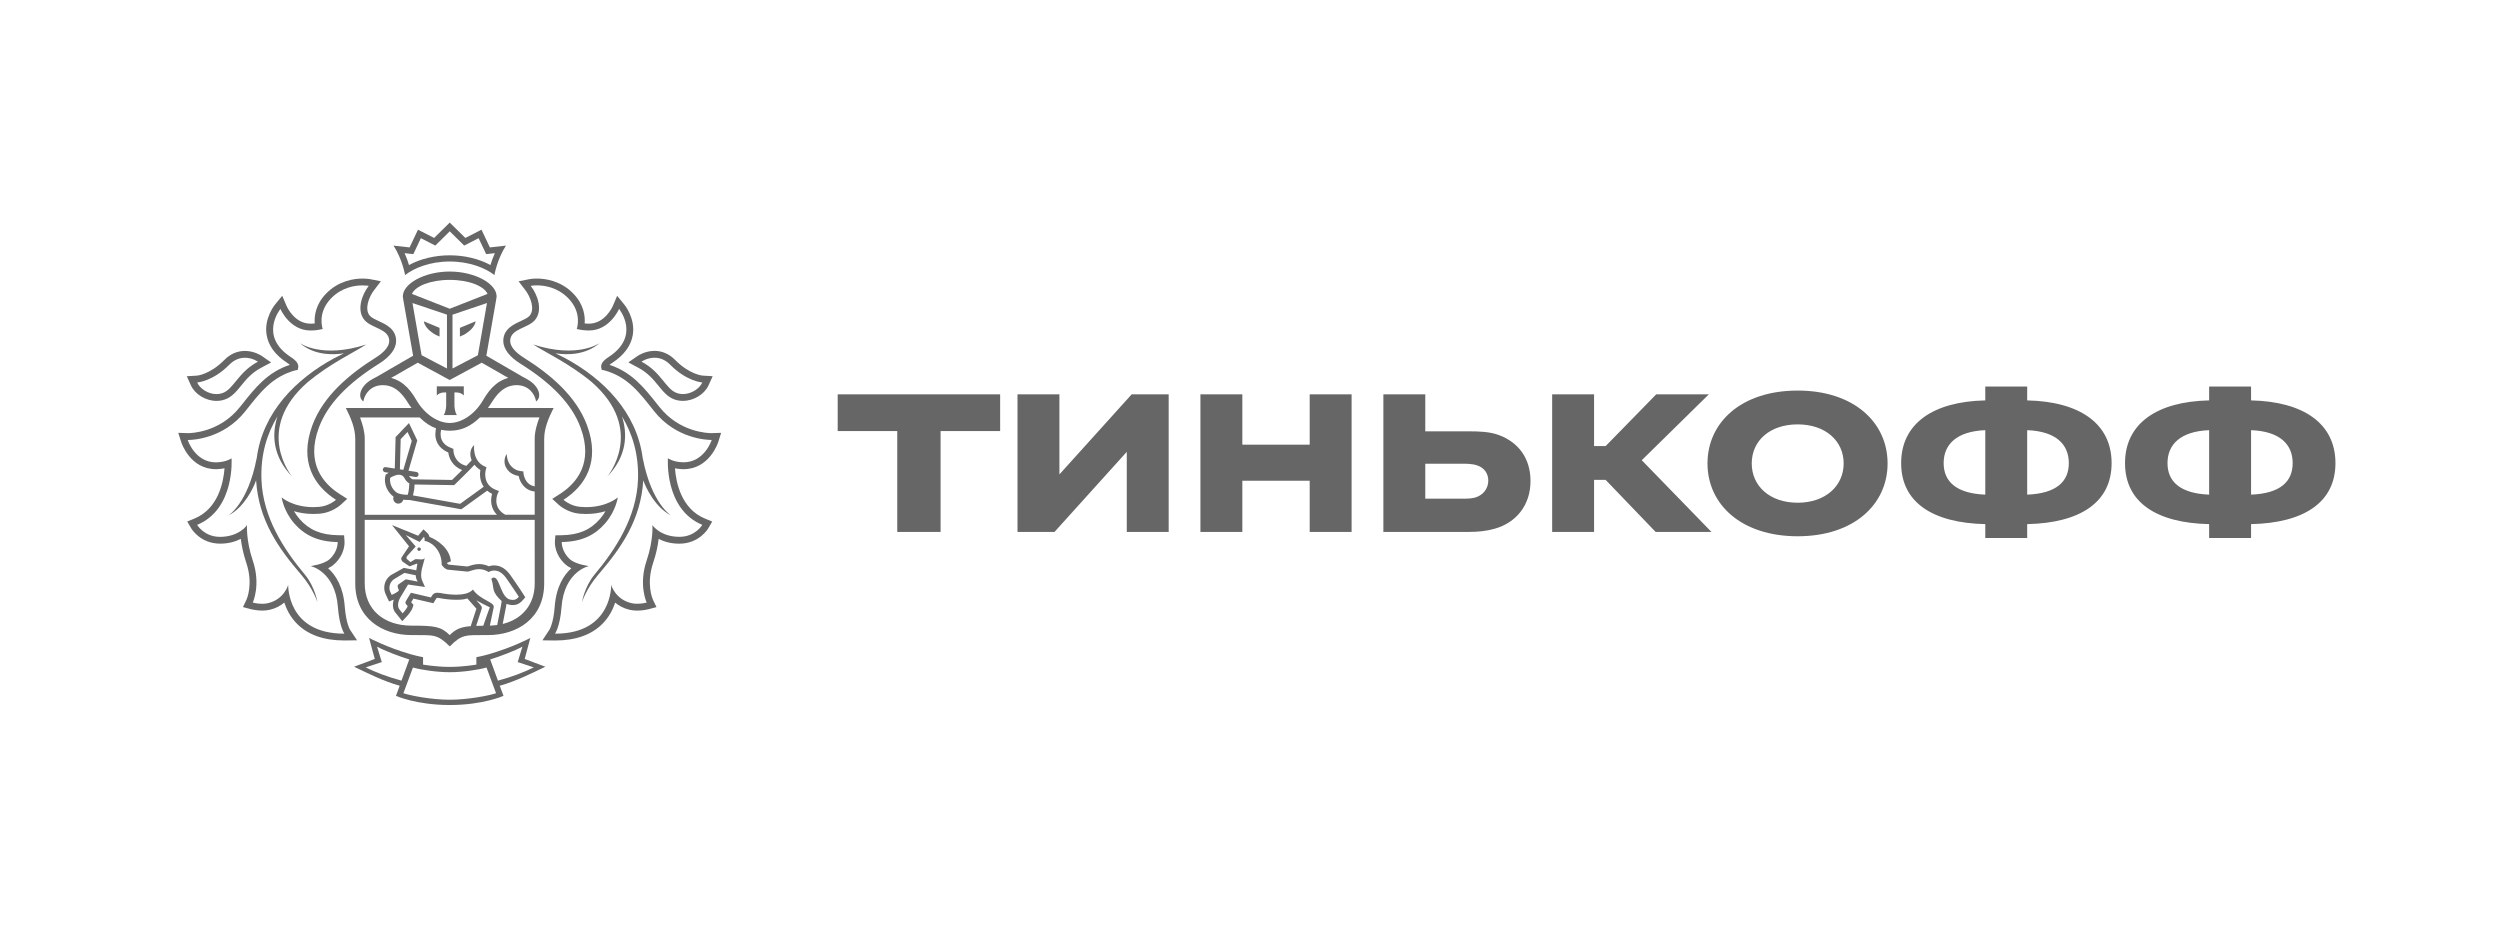 <svg xmlns="http://www.w3.org/2000/svg" width="89" height="33" viewBox="0 0 89 33" fill="none">
    <path d="M14.923 19.489C14.889 19.486 14.86 19.513 14.857 19.546C14.855 19.581 14.881 19.611 14.916 19.611C14.95 19.615 14.979 19.589 14.982 19.555C14.982 19.521 14.958 19.49 14.923 19.489Z" fill="black" fill-opacity="0.6"/>
    <path d="M19.028 23.591L18.679 23.458L18.775 23.1L18.881 22.71C18.881 22.71 18.264 23.043 17.393 23.293C17.146 23.363 16.959 23.395 16.959 23.395V23.66C16.959 23.66 16.494 23.741 16.023 23.741H16.018H16.011H16.002H15.996C15.526 23.741 15.061 23.66 15.061 23.66V23.395C15.061 23.395 14.873 23.363 14.627 23.293C13.756 23.043 13.139 22.71 13.139 22.71L13.244 23.1L13.342 23.458L12.993 23.591L12.605 23.735C13.05 23.948 13.665 24.259 14.229 24.412L14.096 24.772C14.096 24.772 14.811 25.096 16.002 25.099V25.1H16.006H16.011H16.016H16.019V25.099C17.211 25.096 17.925 24.772 17.925 24.772L17.791 24.412C18.355 24.259 18.972 23.948 19.415 23.735L19.028 23.591ZM13.019 23.759L13.592 23.57L13.423 23.02C13.675 23.163 14.242 23.376 14.57 23.476L14.293 24.231C13.787 24.093 13.365 23.931 13.019 23.759ZM16.011 24.91C15.345 24.91 14.585 24.757 14.361 24.678L14.701 23.764C14.983 23.845 15.571 23.933 15.997 23.93H15.998H16.011H16.022H16.024C16.45 23.933 17.036 23.845 17.32 23.764L17.659 24.678C17.436 24.758 16.676 24.91 16.011 24.91ZM17.727 24.231L17.451 23.476C17.78 23.376 18.345 23.163 18.598 23.02L18.43 23.57L19.003 23.759C18.656 23.931 18.236 24.093 17.727 24.231Z" fill="black" fill-opacity="0.6"/>
    <path d="M16.01 9.31C16.72 9.31 17.287 9.544 17.601 9.793C17.601 9.793 17.694 9.236 18.012 8.744L17.44 8.808L17.141 8.177L16.567 8.471L16.01 7.924L15.455 8.471L14.88 8.177L14.582 8.808L14.01 8.744C14.328 9.236 14.421 9.793 14.421 9.793C14.736 9.544 15.302 9.31 16.01 9.31ZM14.556 9.03L14.714 9.046L14.783 8.903L14.983 8.479L15.353 8.669L15.497 8.742L15.611 8.63L16.011 8.235L16.411 8.63L16.526 8.742L16.669 8.669L17.038 8.479L17.24 8.903L17.307 9.046L17.466 9.03L17.617 9.012C17.547 9.167 17.496 9.314 17.459 9.436C17.06 9.215 16.54 9.089 16.009 9.089C15.482 9.089 14.962 9.215 14.561 9.436C14.524 9.314 14.473 9.166 14.404 9.012L14.556 9.03Z" fill="black" fill-opacity="0.6"/>
    <path d="M24.333 16.703C25.25 16.703 25.557 15.775 25.57 15.736L25.672 15.409L25.328 15.42H25.327C25.206 15.42 24.193 15.393 23.475 14.487L23.407 14.403C22.939 13.81 22.494 13.247 21.699 12.99C21.722 12.969 21.755 12.943 21.8 12.915C22.221 12.639 22.467 12.304 22.529 11.915C22.619 11.33 22.244 10.864 22.227 10.845L21.971 10.531L21.812 10.903C21.801 10.926 21.533 11.522 20.968 11.522H20.926C20.887 11.52 20.851 11.518 20.814 11.515C20.834 11.249 20.785 10.838 20.41 10.452C19.959 9.987 19.405 9.917 19.115 9.917C18.96 9.917 18.858 9.936 18.847 9.938L18.461 10.014L18.699 10.325C18.886 10.566 19.055 11.009 18.854 11.241C18.79 11.315 18.658 11.374 18.532 11.434C18.272 11.553 17.917 11.719 17.917 12.14C17.917 12.413 18.13 12.698 18.516 12.94C19.658 13.654 20.363 14.399 20.668 15.222C21.138 16.487 20.524 17.209 19.928 17.588L19.66 17.76L19.894 17.974C19.925 18.001 20.212 18.252 20.636 18.288C20.716 18.293 20.793 18.298 20.864 18.298C21.136 18.298 21.367 18.256 21.555 18.199C21.503 18.289 21.44 18.381 21.36 18.473C21.018 18.866 20.599 19.045 19.996 19.054L19.771 19.058L19.754 19.281C19.752 19.326 19.735 19.74 20.13 20.093C20.19 20.148 20.263 20.192 20.34 20.229C20.072 20.469 19.8 20.886 19.747 21.601C19.703 22.197 19.559 22.418 19.558 22.42L19.31 22.796L19.758 22.802C20.497 22.802 21.064 22.599 21.457 22.197C21.689 21.959 21.822 21.691 21.9 21.453C22.029 21.562 22.195 21.657 22.412 21.708C22.494 21.727 22.584 21.738 22.681 21.738C22.89 21.738 23.065 21.694 23.085 21.689L23.371 21.613L23.244 21.348C23.235 21.327 22.996 20.795 23.253 20.035C23.364 19.707 23.421 19.413 23.448 19.184C23.628 19.277 23.869 19.355 24.181 19.355C24.889 19.355 25.201 18.83 25.215 18.808L25.355 18.567L25.096 18.461C24.253 18.113 24.066 17.178 24.029 16.672C24.105 16.686 24.192 16.7 24.29 16.703H24.333ZM25.002 18.685C25.002 18.685 24.755 19.111 24.188 19.111H24.181C23.501 19.108 23.226 18.695 23.226 18.695C23.226 18.695 23.266 19.232 23.02 19.956C22.725 20.828 23.022 21.452 23.022 21.452C23.022 21.452 22.864 21.494 22.681 21.494C22.61 21.494 22.537 21.488 22.469 21.469C21.9 21.335 21.758 20.821 21.758 20.821C21.758 20.821 21.811 22.558 19.774 22.558H19.758C19.758 22.558 19.937 22.315 19.99 21.617C20.087 20.329 20.965 20.152 20.965 20.152C20.965 20.152 20.497 20.094 20.294 19.913C19.977 19.627 19.999 19.296 19.999 19.296C20.716 19.286 21.185 19.044 21.543 18.632C21.93 18.186 21.994 17.707 21.994 17.707C21.994 17.707 21.609 18.054 20.864 18.054C20.798 18.054 20.728 18.051 20.656 18.044C20.304 18.016 20.06 17.793 20.06 17.793C20.835 17.299 21.38 16.436 20.897 15.137C20.511 14.096 19.581 13.319 18.646 12.733C18.335 12.539 18.162 12.325 18.162 12.14C18.162 11.705 18.784 11.691 19.04 11.399C19.334 11.059 19.15 10.508 18.894 10.177C18.894 10.177 18.98 10.159 19.116 10.159C19.385 10.159 19.851 10.227 20.234 10.621C20.743 11.144 20.532 11.713 20.532 11.713L20.668 11.74C20.75 11.757 20.831 11.76 20.915 11.764C20.933 11.764 20.951 11.765 20.97 11.765C21.709 11.765 22.039 10.997 22.039 10.997C22.039 10.997 22.825 11.957 21.668 12.709C21.469 12.838 21.382 12.957 21.404 13.084L21.423 13.168L21.505 13.182C22.343 13.408 22.768 13.983 23.285 14.636C24.072 15.63 25.185 15.662 25.322 15.662H25.337C25.337 15.662 25.083 16.458 24.334 16.458C24.322 16.458 24.311 16.458 24.299 16.457C23.954 16.445 23.778 16.314 23.778 16.314C23.778 16.314 23.643 18.124 25.002 18.685Z" fill="black" fill-opacity="0.6"/>
    <path d="M22.721 13.09C23.064 13.271 23.263 13.514 23.438 13.729C23.609 13.939 23.772 14.141 24.027 14.226C24.118 14.257 24.214 14.271 24.312 14.271C24.695 14.271 25.079 14.038 25.225 13.716L25.371 13.393L25.016 13.372C25 13.371 24.544 13.33 24.035 12.814C23.826 12.603 23.574 12.491 23.302 12.491C22.969 12.491 22.723 12.656 22.695 12.673L22.369 12.901L22.721 13.09ZM23.302 12.735C23.473 12.735 23.672 12.793 23.861 12.986C24.452 13.583 25.002 13.616 25.002 13.616C24.902 13.836 24.612 14.029 24.312 14.029C24.243 14.029 24.174 14.019 24.104 13.995C23.698 13.859 23.552 13.252 22.837 12.875C22.837 12.875 23.037 12.735 23.302 12.735Z" fill="black" fill-opacity="0.6"/>
    <path d="M22.882 16.311V16.323C22.676 14.672 21.469 13.479 20.126 12.754C20.002 12.688 19.888 12.632 19.776 12.578C20.185 12.641 20.843 12.649 21.352 12.21C21.352 12.21 20.574 12.779 18.981 12.263C19.422 12.547 20.279 12.948 21.061 13.598C23.016 15.305 21.617 16.97 21.617 16.97C22.319 16.241 22.348 15.461 22.142 14.823C22.512 15.435 22.748 16.178 22.712 17.093C22.657 18.406 21.932 19.54 21.168 20.452C20.802 20.895 20.719 21.438 20.719 21.438C20.719 21.438 20.867 20.959 21.292 20.465C22.11 19.513 22.81 18.524 22.901 17.099C22.986 17.357 23.335 18.077 23.888 18.347C23.889 18.348 23.194 17.932 22.882 16.311Z" fill="black" fill-opacity="0.6"/>
    <path d="M12.462 22.419C12.462 22.417 12.32 22.197 12.274 21.6C12.221 20.885 11.949 20.468 11.681 20.229C11.758 20.192 11.83 20.148 11.89 20.092C12.285 19.74 12.268 19.325 12.266 19.281L12.25 19.057L12.025 19.053C11.423 19.043 11.002 18.864 10.661 18.473C10.582 18.38 10.518 18.288 10.466 18.198C10.654 18.255 10.883 18.297 11.156 18.297C11.229 18.297 11.305 18.293 11.385 18.288C11.808 18.251 12.095 18.001 12.127 17.973L12.361 17.759L12.093 17.588C11.494 17.207 10.883 16.486 11.352 15.222C11.657 14.399 12.361 13.654 13.505 12.94C13.891 12.697 14.102 12.412 14.102 12.139C14.102 11.718 13.748 11.552 13.488 11.434C13.362 11.374 13.23 11.314 13.166 11.241C12.964 11.009 13.134 10.565 13.321 10.325L13.56 10.013L13.173 9.937C13.161 9.936 13.06 9.917 12.904 9.917C12.614 9.917 12.062 9.987 11.61 10.451C11.234 10.838 11.185 11.25 11.204 11.515C11.167 11.518 11.131 11.519 11.092 11.522H11.051C10.485 11.522 10.217 10.926 10.207 10.902L10.047 10.53L9.79 10.844C9.775 10.863 9.398 11.33 9.49 11.914C9.551 12.303 9.796 12.638 10.218 12.914C10.264 12.943 10.296 12.969 10.319 12.989C9.525 13.246 9.081 13.81 8.612 14.403L8.544 14.487C7.827 15.394 6.812 15.42 6.691 15.42L6.346 15.409L6.451 15.736C6.463 15.776 6.769 16.703 7.687 16.703L7.732 16.702C7.828 16.699 7.915 16.686 7.993 16.671C7.955 17.176 7.768 18.111 6.924 18.46L6.666 18.566L6.806 18.807C6.819 18.829 7.132 19.354 7.841 19.354C8.151 19.353 8.392 19.276 8.573 19.183C8.6 19.412 8.657 19.706 8.767 20.034C9.024 20.794 8.785 21.326 8.776 21.347L8.649 21.612L8.936 21.688C8.955 21.692 9.131 21.737 9.34 21.737C9.437 21.737 9.527 21.726 9.608 21.707C9.825 21.656 9.993 21.561 10.121 21.451C10.198 21.689 10.332 21.958 10.563 22.196C10.957 22.598 11.523 22.801 12.263 22.801L12.711 22.795L12.462 22.419ZM12.246 22.558C10.208 22.558 10.26 20.822 10.26 20.822C10.26 20.822 10.118 21.335 9.55 21.47C9.482 21.488 9.41 21.495 9.339 21.495C9.156 21.495 8.998 21.452 8.998 21.452C8.998 21.452 9.294 20.828 8.999 19.956C8.754 19.232 8.794 18.695 8.794 18.695C8.794 18.695 8.52 19.108 7.839 19.112H7.832C7.266 19.112 7.018 18.685 7.018 18.685C8.376 18.125 8.243 16.316 8.243 16.316C8.243 16.316 8.066 16.446 7.722 16.459C7.709 16.46 7.698 16.46 7.686 16.46C6.937 16.46 6.683 15.663 6.683 15.663H6.699C6.837 15.663 7.948 15.632 8.735 14.638C9.253 13.985 9.677 13.411 10.514 13.184L10.598 13.17L10.616 13.086C10.639 12.959 10.552 12.84 10.353 12.711C9.197 11.958 9.983 10.999 9.983 10.999C9.983 10.999 10.311 11.766 11.052 11.766C11.07 11.766 11.087 11.765 11.106 11.765C11.189 11.761 11.272 11.757 11.352 11.74L11.489 11.713C11.489 11.713 11.278 11.144 11.787 10.621C12.17 10.226 12.636 10.16 12.905 10.16C13.041 10.16 13.126 10.177 13.126 10.177C12.871 10.509 12.687 11.059 12.981 11.399C13.236 11.691 13.857 11.705 13.857 12.14C13.857 12.324 13.684 12.54 13.373 12.733C12.437 13.319 11.508 14.097 11.122 15.137C10.64 16.437 11.184 17.298 11.961 17.793C11.961 17.793 11.717 18.016 11.364 18.044C11.292 18.051 11.223 18.054 11.156 18.054C10.411 18.054 10.026 17.707 10.026 17.707C10.026 17.707 10.09 18.187 10.475 18.633C10.835 19.044 11.305 19.287 12.021 19.297C12.021 19.297 12.044 19.627 11.727 19.913C11.523 20.093 11.055 20.152 11.055 20.152C11.055 20.152 11.934 20.329 12.03 21.617C12.083 22.316 12.26 22.558 12.26 22.558H12.246Z" fill="black" fill-opacity="0.6"/>
    <path d="M7.708 14.272C7.806 14.272 7.903 14.257 7.993 14.226C8.25 14.142 8.412 13.94 8.584 13.73C8.759 13.514 8.957 13.272 9.299 13.091L9.652 12.903L9.324 12.675C9.297 12.657 9.051 12.493 8.719 12.493C8.446 12.493 8.193 12.603 7.985 12.816C7.477 13.331 7.022 13.373 7.005 13.373L6.65 13.394L6.796 13.718C6.942 14.038 7.326 14.272 7.708 14.272ZM8.16 12.987C8.349 12.794 8.548 12.736 8.719 12.736C8.983 12.736 9.183 12.876 9.183 12.876C8.469 13.254 8.323 13.859 7.915 13.996C7.848 14.019 7.777 14.03 7.708 14.03C7.408 14.03 7.118 13.837 7.019 13.617C7.019 13.616 7.568 13.583 8.16 12.987Z" fill="black" fill-opacity="0.6"/>
    <path d="M9.309 17.095C9.271 16.179 9.507 15.436 9.878 14.824C9.671 15.462 9.699 16.242 10.403 16.971C10.403 16.971 9.004 15.306 10.96 13.599C11.742 12.949 12.598 12.548 13.038 12.264C11.446 12.78 10.669 12.211 10.669 12.211C11.177 12.649 11.835 12.642 12.244 12.578C12.134 12.632 12.018 12.688 11.895 12.754C10.551 13.48 9.345 14.672 9.138 16.323V16.31C8.826 17.931 8.132 18.348 8.132 18.348C8.684 18.077 9.032 17.358 9.117 17.099C9.209 18.524 9.908 19.513 10.727 20.465C11.152 20.959 11.301 21.439 11.301 21.439C11.301 21.439 11.218 20.895 10.85 20.452C10.088 19.542 9.362 18.407 9.309 17.095Z" fill="black" fill-opacity="0.6"/>
    <path d="M15.55 13.754V14.081C15.664 13.944 15.884 13.972 15.884 13.972V14.444C15.884 14.444 15.876 14.676 15.793 14.777H16.031H16.268C16.186 14.677 16.178 14.444 16.178 14.444V13.972C16.178 13.972 16.398 13.944 16.511 14.081V13.754H16.031H15.55Z" fill="black" fill-opacity="0.6"/>
    <path d="M15.346 11.812C15.498 11.932 15.586 11.951 15.589 11.954L15.648 11.981V11.672L15.09 11.439C15.09 11.44 15.095 11.618 15.346 11.812Z" fill="black" fill-opacity="0.6"/>
    <path d="M16.674 11.812C16.927 11.618 16.931 11.439 16.931 11.439L16.373 11.672V11.981L16.431 11.954C16.435 11.951 16.522 11.932 16.674 11.812Z" fill="black" fill-opacity="0.6"/>
    <path d="M17.68 10.556C17.68 10.088 16.887 9.667 16.012 9.667H16.012H16.009H16.007C15.132 9.667 14.34 10.088 14.34 10.556L14.357 10.671L14.707 12.664L14.356 12.866L13.448 13.393H13.451C13.451 13.393 13.247 13.497 13.152 13.561C12.806 13.8 12.733 14.148 12.934 14.292C12.983 14.009 13.209 13.711 13.632 13.711C13.936 13.711 14.168 13.868 14.356 14.102C14.404 14.161 14.45 14.224 14.492 14.292C14.545 14.378 14.598 14.453 14.65 14.525H12.312C12.484 14.869 12.647 15.233 12.647 15.628V20.77C12.647 22.015 13.611 22.609 14.652 22.609C15.458 22.609 15.566 22.573 16.011 23.012C16.453 22.572 16.562 22.609 17.368 22.609C18.411 22.609 19.373 22.015 19.373 20.77V15.628C19.373 15.233 19.536 14.869 19.708 14.525H17.37C17.421 14.454 17.474 14.378 17.527 14.292C17.57 14.224 17.615 14.161 17.663 14.102C17.852 13.867 18.083 13.711 18.387 13.711C18.81 13.711 19.035 14.008 19.085 14.292C19.286 14.148 19.213 13.8 18.865 13.561C18.772 13.497 18.568 13.393 18.568 13.393H18.571L17.663 12.866L17.314 12.664L17.663 10.671L17.68 10.556ZM14.684 10.788L15.912 11.202V13.119L15.008 12.645L14.684 10.788ZM14.938 14.86C15.139 15.059 15.337 15.183 15.524 15.251C15.5 15.347 15.468 15.546 15.559 15.744C15.633 15.903 15.767 16.026 15.96 16.108C15.981 16.305 16.106 16.601 16.453 16.732C16.302 16.884 16.154 17.028 16.093 17.086L14.686 17.064C14.654 17.048 14.6 17.012 14.575 16.962C14.572 16.955 14.568 16.951 14.566 16.944L14.795 16.981C14.8 16.981 14.805 16.981 14.81 16.981C14.854 16.981 14.893 16.951 14.9 16.906C14.908 16.855 14.874 16.809 14.824 16.801L14.542 16.757L14.855 15.681L14.559 15.061L14.083 15.561L14.054 16.68L13.734 16.63C13.684 16.62 13.637 16.656 13.629 16.706C13.621 16.755 13.655 16.801 13.705 16.81L13.839 16.831C13.791 16.858 13.76 16.879 13.756 16.882L13.729 16.901L13.721 16.934C13.643 17.248 13.819 17.546 14.009 17.68L14.003 17.719C13.995 17.767 14.006 17.814 14.035 17.854C14.062 17.894 14.105 17.918 14.152 17.927C14.162 17.928 14.173 17.929 14.182 17.929C14.264 17.929 14.336 17.872 14.357 17.79C14.428 17.798 14.492 17.799 14.537 17.799H14.574L16.421 18.131L16.452 18.11C16.599 18.008 17.16 17.602 17.344 17.467C17.394 17.511 17.45 17.55 17.519 17.582C17.459 17.781 17.456 18.087 17.691 18.328H12.985V15.628C12.985 15.367 12.908 15.104 12.817 14.861H14.938V14.86ZM17.22 17.329C17.033 17.466 16.553 17.814 16.379 17.936L14.7 17.636C14.704 17.621 14.708 17.607 14.712 17.592C14.734 17.505 14.756 17.387 14.758 17.248L16.168 17.271L16.195 17.244C16.216 17.223 16.663 16.794 16.891 16.546C16.945 16.614 17.013 16.678 17.102 16.735C17.071 16.899 17.084 17.132 17.22 17.329ZM14.411 17.041C14.45 17.123 14.522 17.178 14.572 17.21C14.57 17.287 14.562 17.407 14.542 17.514C14.537 17.537 14.531 17.559 14.524 17.581C14.521 17.595 14.517 17.606 14.514 17.615C14.44 17.615 14.294 17.606 14.175 17.563C14.043 17.514 13.846 17.274 13.892 17.009C13.949 16.975 14.081 16.901 14.205 16.901C14.3 16.9 14.365 16.945 14.411 17.041ZM14.236 16.708L14.264 15.634L14.507 15.378L14.659 15.695L14.359 16.726L14.236 16.708ZM17.205 22.276C17.113 22.276 17.029 22.278 16.952 22.281L17.152 21.663C17.183 21.577 17.026 21.467 16.961 21.371C17.059 21.432 17.314 21.567 17.437 21.62C17.424 21.64 17.205 22.276 17.205 22.276ZM17.832 21.574L17.701 22.25C17.618 22.262 17.53 22.268 17.439 22.272L17.576 21.621C17.617 21.428 17.095 21.368 16.837 20.988C16.711 21.129 16.474 21.171 16.236 21.171C16.019 21.171 15.801 21.136 15.669 21.11C15.636 21.105 15.604 21.101 15.572 21.101C15.496 21.101 15.427 21.125 15.379 21.205L15.341 21.269L14.629 21.102L14.452 21.393C14.427 21.44 14.425 21.48 14.466 21.524L14.514 21.576C14.481 21.68 14.333 21.835 14.333 21.835L14.227 21.704C14.143 21.611 14.157 21.441 14.244 21.283L14.527 20.809L15.129 20.896L15.035 20.683C14.909 20.403 15.101 20.046 15.122 19.841C15.115 19.903 15.057 19.916 14.99 19.916C14.929 19.916 14.861 19.905 14.816 19.905C14.799 19.905 14.784 19.907 14.775 19.913L14.612 20.011L14.483 19.898C14.468 19.876 14.463 19.826 14.501 19.788L14.799 19.456L14.447 19.047L14.94 19.293L15.09 19.112C15.132 19.152 15.114 19.258 15.114 19.258C15.268 19.262 15.7 19.499 15.723 20.052C15.724 20.069 15.724 20.088 15.724 20.106C15.724 20.106 15.728 20.113 15.736 20.124C15.766 20.166 15.85 20.273 15.957 20.282L16.639 20.349H16.642C16.717 20.349 16.865 20.262 17.056 20.262C17.16 20.262 17.276 20.289 17.399 20.366C17.399 20.366 17.461 20.317 17.562 20.312C17.569 20.311 17.578 20.311 17.585 20.311C17.891 20.311 18.018 20.586 18.182 20.814C18.305 20.988 18.47 21.245 18.47 21.245C18.409 21.317 18.353 21.357 18.258 21.357C18.232 21.357 18.203 21.354 18.171 21.348C17.843 21.288 17.795 20.618 17.608 20.565C17.598 20.562 17.588 20.561 17.579 20.561C17.518 20.561 17.492 20.614 17.492 20.614C17.577 20.843 17.527 20.935 17.619 21.111C17.688 21.241 17.81 21.349 17.86 21.4C17.86 21.401 17.846 21.5 17.832 21.574ZM14.17 20.934L14.201 21.012C14.18 21.081 13.944 21.178 13.944 21.178L13.893 21.067C13.839 20.949 13.85 20.75 14.015 20.627L14.398 20.395L14.803 20.481C14.796 20.609 14.873 20.705 14.873 20.705L14.447 20.624L14.193 20.799C14.15 20.828 14.147 20.884 14.17 20.934ZM17.896 22.213L18.013 21.608C18.019 21.573 18.026 21.531 18.032 21.496C18.064 21.51 18.099 21.521 18.138 21.528C18.181 21.536 18.222 21.54 18.258 21.54C18.437 21.54 18.54 21.447 18.61 21.367L18.7 21.263L18.627 21.15C18.62 21.138 18.458 20.884 18.333 20.709C18.309 20.675 18.285 20.641 18.261 20.604C18.119 20.393 17.942 20.129 17.585 20.129L17.553 20.129C17.495 20.133 17.444 20.145 17.404 20.16C17.292 20.108 17.177 20.081 17.057 20.081C16.91 20.081 16.785 20.121 16.703 20.149C16.679 20.156 16.658 20.163 16.641 20.167L15.975 20.101C15.967 20.1 15.939 20.084 15.906 20.045V20.041L16.051 19.984C16.01 19.507 15.55 19.214 15.292 19.114C15.281 19.067 15.258 19.019 15.218 18.98L15.074 18.845L14.948 18.995L14.887 19.072L13.954 18.692L14.561 19.448L14.321 19.808C14.234 19.901 14.331 19.993 14.331 19.993L14.578 20.162L14.834 20.067C14.843 20.067 14.851 20.07 14.859 20.07C14.847 20.109 14.831 20.261 14.82 20.303L14.376 20.216L13.908 20.478C13.668 20.653 13.635 20.944 13.724 21.142L13.776 21.255L13.85 21.414L14.013 21.347C14.016 21.346 14.018 21.345 14.019 21.344C13.961 21.53 13.984 21.708 14.089 21.824L14.189 21.949L14.321 22.115L14.466 21.96C14.508 21.918 14.646 21.764 14.689 21.632L14.72 21.531L14.649 21.454L14.638 21.44L14.717 21.31L15.298 21.445L15.428 21.475L15.498 21.361L15.536 21.299C15.543 21.286 15.545 21.284 15.572 21.284C15.592 21.284 15.613 21.286 15.635 21.291C15.854 21.332 16.056 21.352 16.235 21.352C16.409 21.352 16.513 21.345 16.637 21.304C16.637 21.304 16.949 21.656 16.96 21.67L16.769 22.255L16.761 22.291C16.399 22.319 16.223 22.398 16.01 22.61C15.701 22.305 15.482 22.273 14.652 22.273C13.658 22.273 12.984 21.694 12.984 20.769V18.508H19.035L19.036 20.769C19.037 21.52 18.594 22.043 17.896 22.213ZM19.204 14.86C19.112 15.102 19.035 15.365 19.035 15.627L19.035 17.314C18.681 17.255 18.639 16.875 18.637 16.859L18.631 16.781L18.554 16.774C18.4 16.76 18.298 16.695 18.212 16.611C18.038 16.439 18.037 16.158 18.038 16.156C18.035 16.17 17.846 16.433 18.066 16.721C18.158 16.842 18.292 16.916 18.465 16.946C18.505 17.157 18.663 17.454 19.035 17.499V18.325H17.989C17.506 18.058 17.71 17.589 17.72 17.569L17.762 17.48L17.669 17.445C17.147 17.252 17.29 16.734 17.298 16.712L17.319 16.636L17.248 16.602C16.817 16.404 16.875 15.868 16.881 15.846C16.748 15.953 16.7 16.171 16.791 16.385C16.742 16.441 16.675 16.509 16.603 16.584C16.156 16.471 16.142 16.062 16.142 16.043L16.141 15.98L16.083 15.957C15.908 15.893 15.788 15.797 15.73 15.667C15.663 15.524 15.687 15.374 15.705 15.302C15.756 15.313 15.807 15.321 15.856 15.325C15.906 15.331 15.958 15.334 16.01 15.334H16.013H16.017C16.069 15.334 16.12 15.331 16.17 15.325C16.449 15.298 16.761 15.179 17.086 14.859H19.204V14.86ZM17.573 13.154L17.987 13.393H17.993L18.096 13.453C17.863 13.517 17.685 13.633 17.535 13.786C17.53 13.79 17.524 13.796 17.519 13.802C17.485 13.838 17.45 13.877 17.418 13.918C17.412 13.925 17.406 13.934 17.399 13.942C17.367 13.983 17.337 14.024 17.308 14.068C17.304 14.076 17.299 14.084 17.293 14.09C17.259 14.141 17.226 14.196 17.193 14.252C16.899 14.756 16.429 15.057 16.011 15.058C15.594 15.057 15.124 14.756 14.829 14.252C14.797 14.197 14.765 14.144 14.731 14.093C14.724 14.083 14.718 14.073 14.712 14.065C14.683 14.023 14.654 13.982 14.624 13.943C14.617 13.933 14.61 13.924 14.602 13.915C14.57 13.877 14.537 13.838 14.505 13.802C14.498 13.797 14.493 13.79 14.486 13.784C14.336 13.632 14.158 13.517 13.924 13.453L14.029 13.393H14.034L14.447 13.154L14.872 12.912L16.007 13.527L16.009 13.524L16.012 13.527L17.148 12.912L17.573 13.154ZM17.013 12.646L16.109 13.119V11.202L17.336 10.788L17.013 12.646ZM16.01 10.991L14.665 10.463C14.779 10.194 15.307 9.965 16.01 9.964C16.714 9.965 17.242 10.194 17.356 10.463L16.01 10.991Z" fill="black" fill-opacity="0.6"/>
    <path d="M33.485 18.937V15.345H35.605V14.038H29.822V15.345H31.942V18.937H33.485ZM37.715 16.889V14.038H36.223V18.937H37.54L40.113 16.086V18.937H41.605V14.038H40.288L37.715 16.889ZM46.625 17.115V18.937H48.117V14.038H46.625V15.829H44.227V14.038H42.735V18.937H44.227V17.115H46.625ZM52.273 18.937C52.613 18.937 52.921 18.906 53.21 18.823C53.981 18.607 54.486 17.98 54.486 17.125C54.486 16.312 54.053 15.746 53.364 15.489C53.035 15.366 52.644 15.355 52.273 15.355H50.74V14.038H49.248V18.937H52.273ZM52.016 16.508C52.222 16.508 52.417 16.508 52.592 16.57C52.839 16.652 52.983 16.858 52.983 17.105C52.983 17.362 52.839 17.578 52.602 17.681C52.438 17.753 52.273 17.753 52.016 17.753H50.74V16.508H52.016ZM57.161 17.084L58.941 18.937H60.928L58.447 16.384L60.835 14.038H58.962L57.161 15.88H56.749V14.038H55.257V18.937H56.749V17.084H57.161ZM63.998 13.904C61.991 13.904 60.787 15.036 60.787 16.498C60.787 17.959 61.991 19.091 63.998 19.091C65.995 19.091 67.198 17.959 67.198 16.498C67.198 15.036 65.995 13.904 63.998 13.904ZM63.998 17.897C63 17.897 62.362 17.3 62.362 16.498C62.362 15.695 63 15.108 63.998 15.108C64.986 15.108 65.634 15.695 65.634 16.498C65.634 17.3 64.986 17.897 63.998 17.897ZM72.168 13.76H70.676V14.254C68.803 14.295 67.681 15.088 67.681 16.487C67.681 17.887 68.803 18.618 70.676 18.659V19.153H72.168V18.659C74.051 18.618 75.173 17.887 75.173 16.487C75.173 15.088 74.051 14.295 72.168 14.254V13.76ZM70.676 17.609C69.647 17.568 69.194 17.146 69.194 16.487C69.194 15.829 69.647 15.355 70.676 15.314V17.609ZM72.168 15.314C73.207 15.355 73.65 15.829 73.65 16.487C73.65 17.146 73.207 17.568 72.168 17.609V15.314ZM80.138 13.76H78.645V14.254C76.772 14.295 75.651 15.088 75.651 16.487C75.651 17.887 76.772 18.618 78.645 18.659V19.153H80.138V18.659C82.02 18.618 83.142 17.887 83.142 16.487C83.142 15.088 82.02 14.295 80.138 14.254V13.76ZM78.645 17.609C77.616 17.568 77.163 17.146 77.163 16.487C77.163 15.829 77.616 15.355 78.645 15.314V17.609ZM80.138 15.314C81.177 15.355 81.619 15.829 81.619 16.487C81.619 17.146 81.177 17.568 80.138 17.609V15.314Z" fill="black" fill-opacity="0.6"/>
</svg>